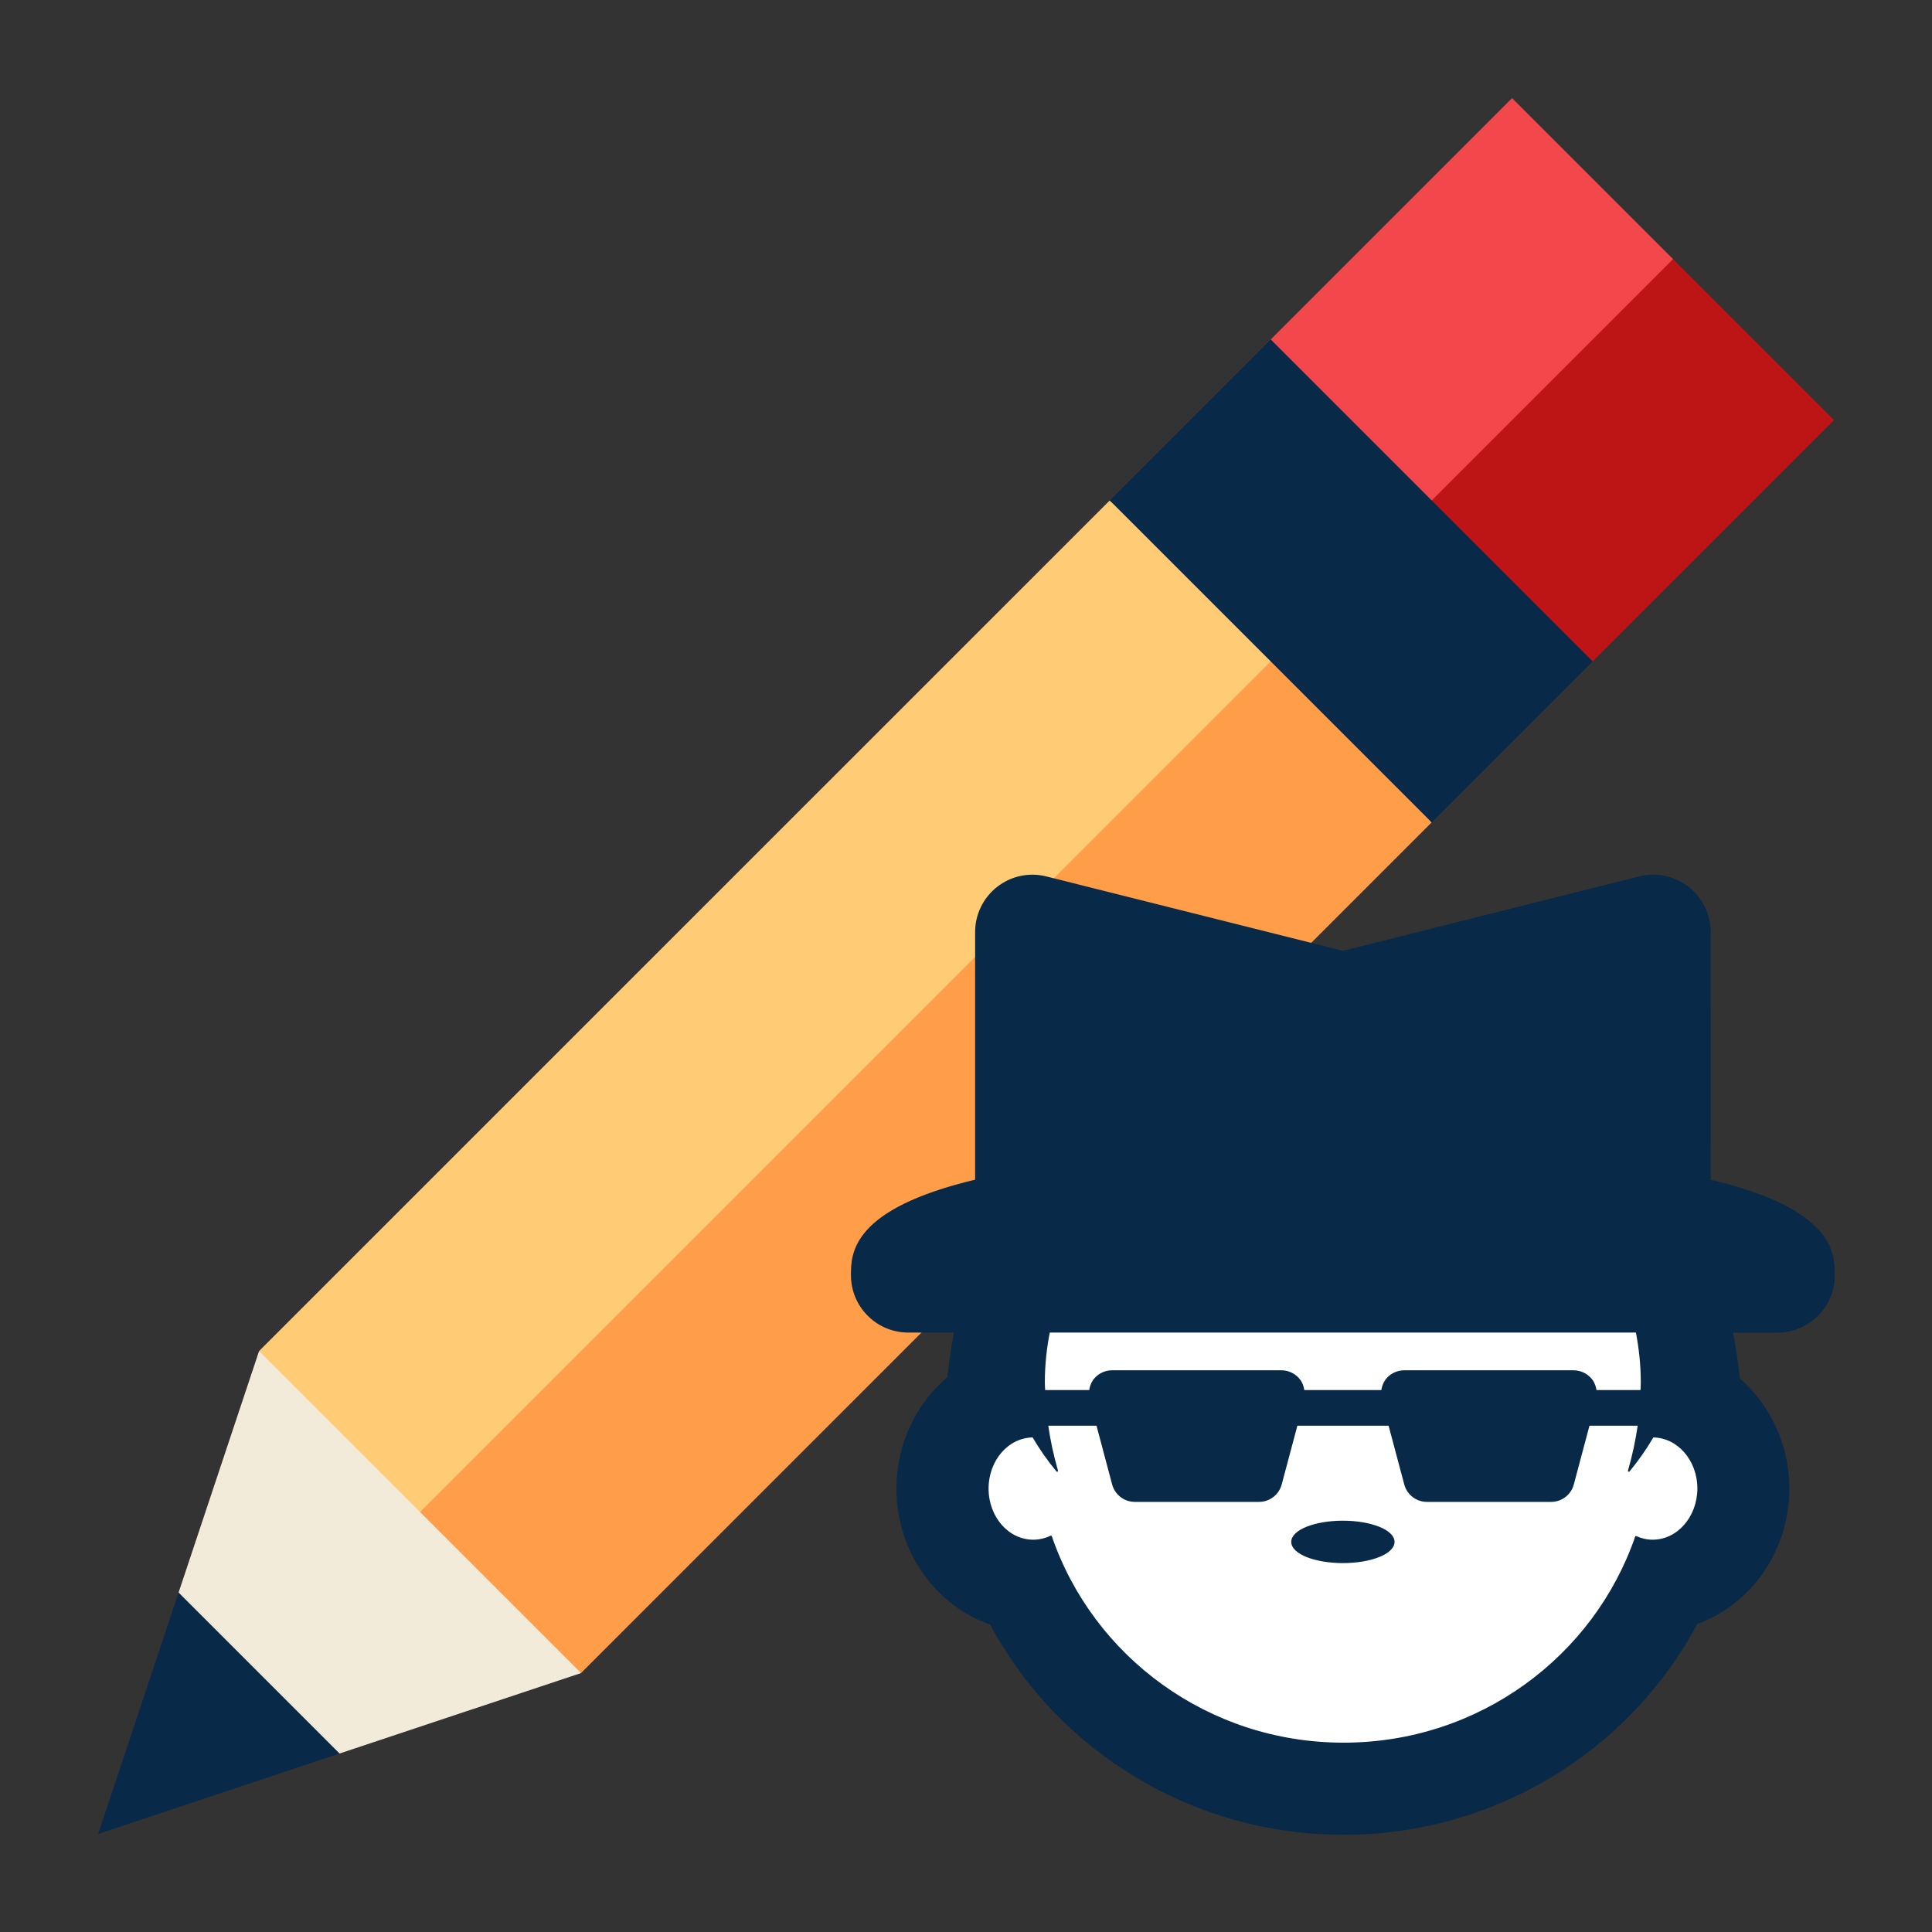<?xml version="1.0" encoding="UTF-8" standalone="no"?>
<!DOCTYPE svg PUBLIC "-//W3C//DTD SVG 1.1//EN" "http://www.w3.org/Graphics/SVG/1.1/DTD/svg11.dtd">
<svg width="100%" height="100%" viewBox="0 0 1024 1024" version="1.1" xmlns="http://www.w3.org/2000/svg" xmlns:xlink="http://www.w3.org/1999/xlink" xml:space="preserve" xmlns:serif="http://www.serif.com/" style="fill-rule:evenodd;clip-rule:evenodd;stroke-linejoin:round;stroke-miterlimit:2;">
    <rect x="0" y="0" width="1024" height="1024" fill="#333333" stroke="none"/>
    <g id="Pencil" transform="matrix(1.797,5.98115e-17,-5.98115e-17,1.797,52,52)">
        <path d="M393.29,213.665L142.441,464.524L87.044,424.954L345.817,150.364L393.29,213.665Z" style="fill:rgb(255,157,73);fill-rule:nonzero;"/>
        <path d="M353.73,158.277L87.044,424.954L47.473,369.557L298.333,118.708L353.73,158.277Z" style="fill:rgb(255,204,117);fill-rule:nonzero;"/>
        <path d="M512,94.965L440.78,166.185L377.475,118.708L464.522,47.486L512,94.965Z" style="fill:rgb(189,21,21);fill-rule:nonzero;"/>
        <path d="M464.516,47.482L385.382,126.615L345.817,71.224L417.038,0.002L464.516,47.482Z" style="fill:rgb(242,72,75);fill-rule:nonzero;"/>
        <g transform="matrix(-0.707,0.707,-0.707,-0.707,731.584,-18.156)">
            <rect x="335.974" y="75.292" width="67.157" height="134.292" style="fill:rgb(8,41,71);"/>
        </g>
        <path d="M71.22,488.261L0,511.998L23.736,440.776L63.305,448.692L71.22,488.261Z" style="fill:rgb(8,41,71);fill-rule:nonzero;"/>
        <path d="M47.473,369.557L23.736,440.776L71.22,488.261L142.441,464.524L47.473,369.557Z" style="fill:rgb(242,235,217);fill-rule:nonzero;"/>
    </g>
    <g transform="matrix(11.966,0,0,11.966,451.5,457.778)">
        <g transform="matrix(0.075,0,0,0.097,-27.127,-49.495)">
            <ellipse cx="655.5" cy="778.5" rx="216.5" ry="152.5" style="fill:white;"/>
        </g>
        <ellipse cx="21.75" cy="30.04" rx="2.248" ry="0.899" style="fill:rgb(8,41,71);stroke:rgb(8,41,71);stroke-width:0.08px;"/>
        <path d="M43.5,18.228C43.5,17.278 43.493,15.332 37.999,14.028L38,3.028C38,2.257 37.646,1.531 37.038,1.057C36.43,0.581 35.639,0.413 34.892,0.603L21.75,3.9L8.607,0.603C7.859,0.414 7.068,0.582 6.461,1.057C5.855,1.531 5.5,2.256 5.5,3.027L5.5,14.028C0.007,15.332 0,17.277 0,18.228C0,19.609 1.119,20.728 2.5,20.728L4.57,20.728C4.441,21.417 4.341,22.111 4.265,22.768C2.894,23.922 2.015,25.697 2.015,27.681C2.015,30.468 3.751,32.838 6.152,33.668C9.177,39.328 15.152,42.975 21.777,42.975C28.408,42.975 34.393,39.319 37.417,33.646C39.781,32.793 41.484,30.443 41.484,27.681C41.484,25.728 40.63,23.979 39.296,22.822C39.223,22.152 39.118,21.441 38.984,20.73L41,20.73C42.381,20.728 43.5,19.608 43.5,18.228ZM32.947,23.354C32.925,23.18 32.871,23.012 32.761,22.87C32.572,22.624 32.279,22.479 31.966,22.479L24.466,22.479C24.155,22.479 23.862,22.624 23.673,22.87C23.566,23.015 23.511,23.182 23.485,23.354L20.006,23.354C19.984,23.18 19.931,23.012 19.82,22.87C19.631,22.624 19.338,22.479 19.026,22.479L11.526,22.479C11.215,22.479 10.922,22.624 10.733,22.87C10.625,23.015 10.571,23.182 10.547,23.354L8.524,23.354C8.52,23.229 8.508,23.104 8.508,22.979C8.508,22.188 8.592,21.441 8.733,20.729L34.762,20.729C34.901,21.443 34.985,22.19 34.985,22.979C34.985,23.104 34.975,23.229 34.971,23.354L32.947,23.354ZM35.468,29.983C35.207,29.983 34.96,29.922 34.733,29.821C32.899,35.14 27.798,38.973 21.778,38.973C15.754,38.973 10.647,35.131 8.819,29.802C8.578,29.916 8.313,29.983 8.034,29.983C6.916,29.983 6.016,28.953 6.016,27.679C6.016,26.408 6.912,25.377 8.03,25.373C8.338,25.9 8.69,26.408 9.092,26.893C8.898,26.221 8.75,25.539 8.654,24.853L10.867,24.853L11.568,27.486C11.685,27.924 12.082,28.228 12.535,28.228L18.035,28.228C18.488,28.228 18.885,27.922 19.001,27.486L19.703,24.853L23.805,24.853L24.507,27.486C24.623,27.924 25.02,28.228 25.473,28.228L30.973,28.228C31.426,28.228 31.824,27.922 31.94,27.486L32.641,24.853L34.854,24.853C34.756,25.539 34.61,26.221 34.416,26.893C34.814,26.412 35.17,25.903 35.478,25.373C36.593,25.377 37.492,26.406 37.492,27.679C37.484,28.953 36.586,29.983 35.468,29.983Z" style="fill:rgb(8,41,71);fill-rule:nonzero;stroke:rgb(8,41,71);stroke-width:0.08px;"/>
    </g>
</svg>
